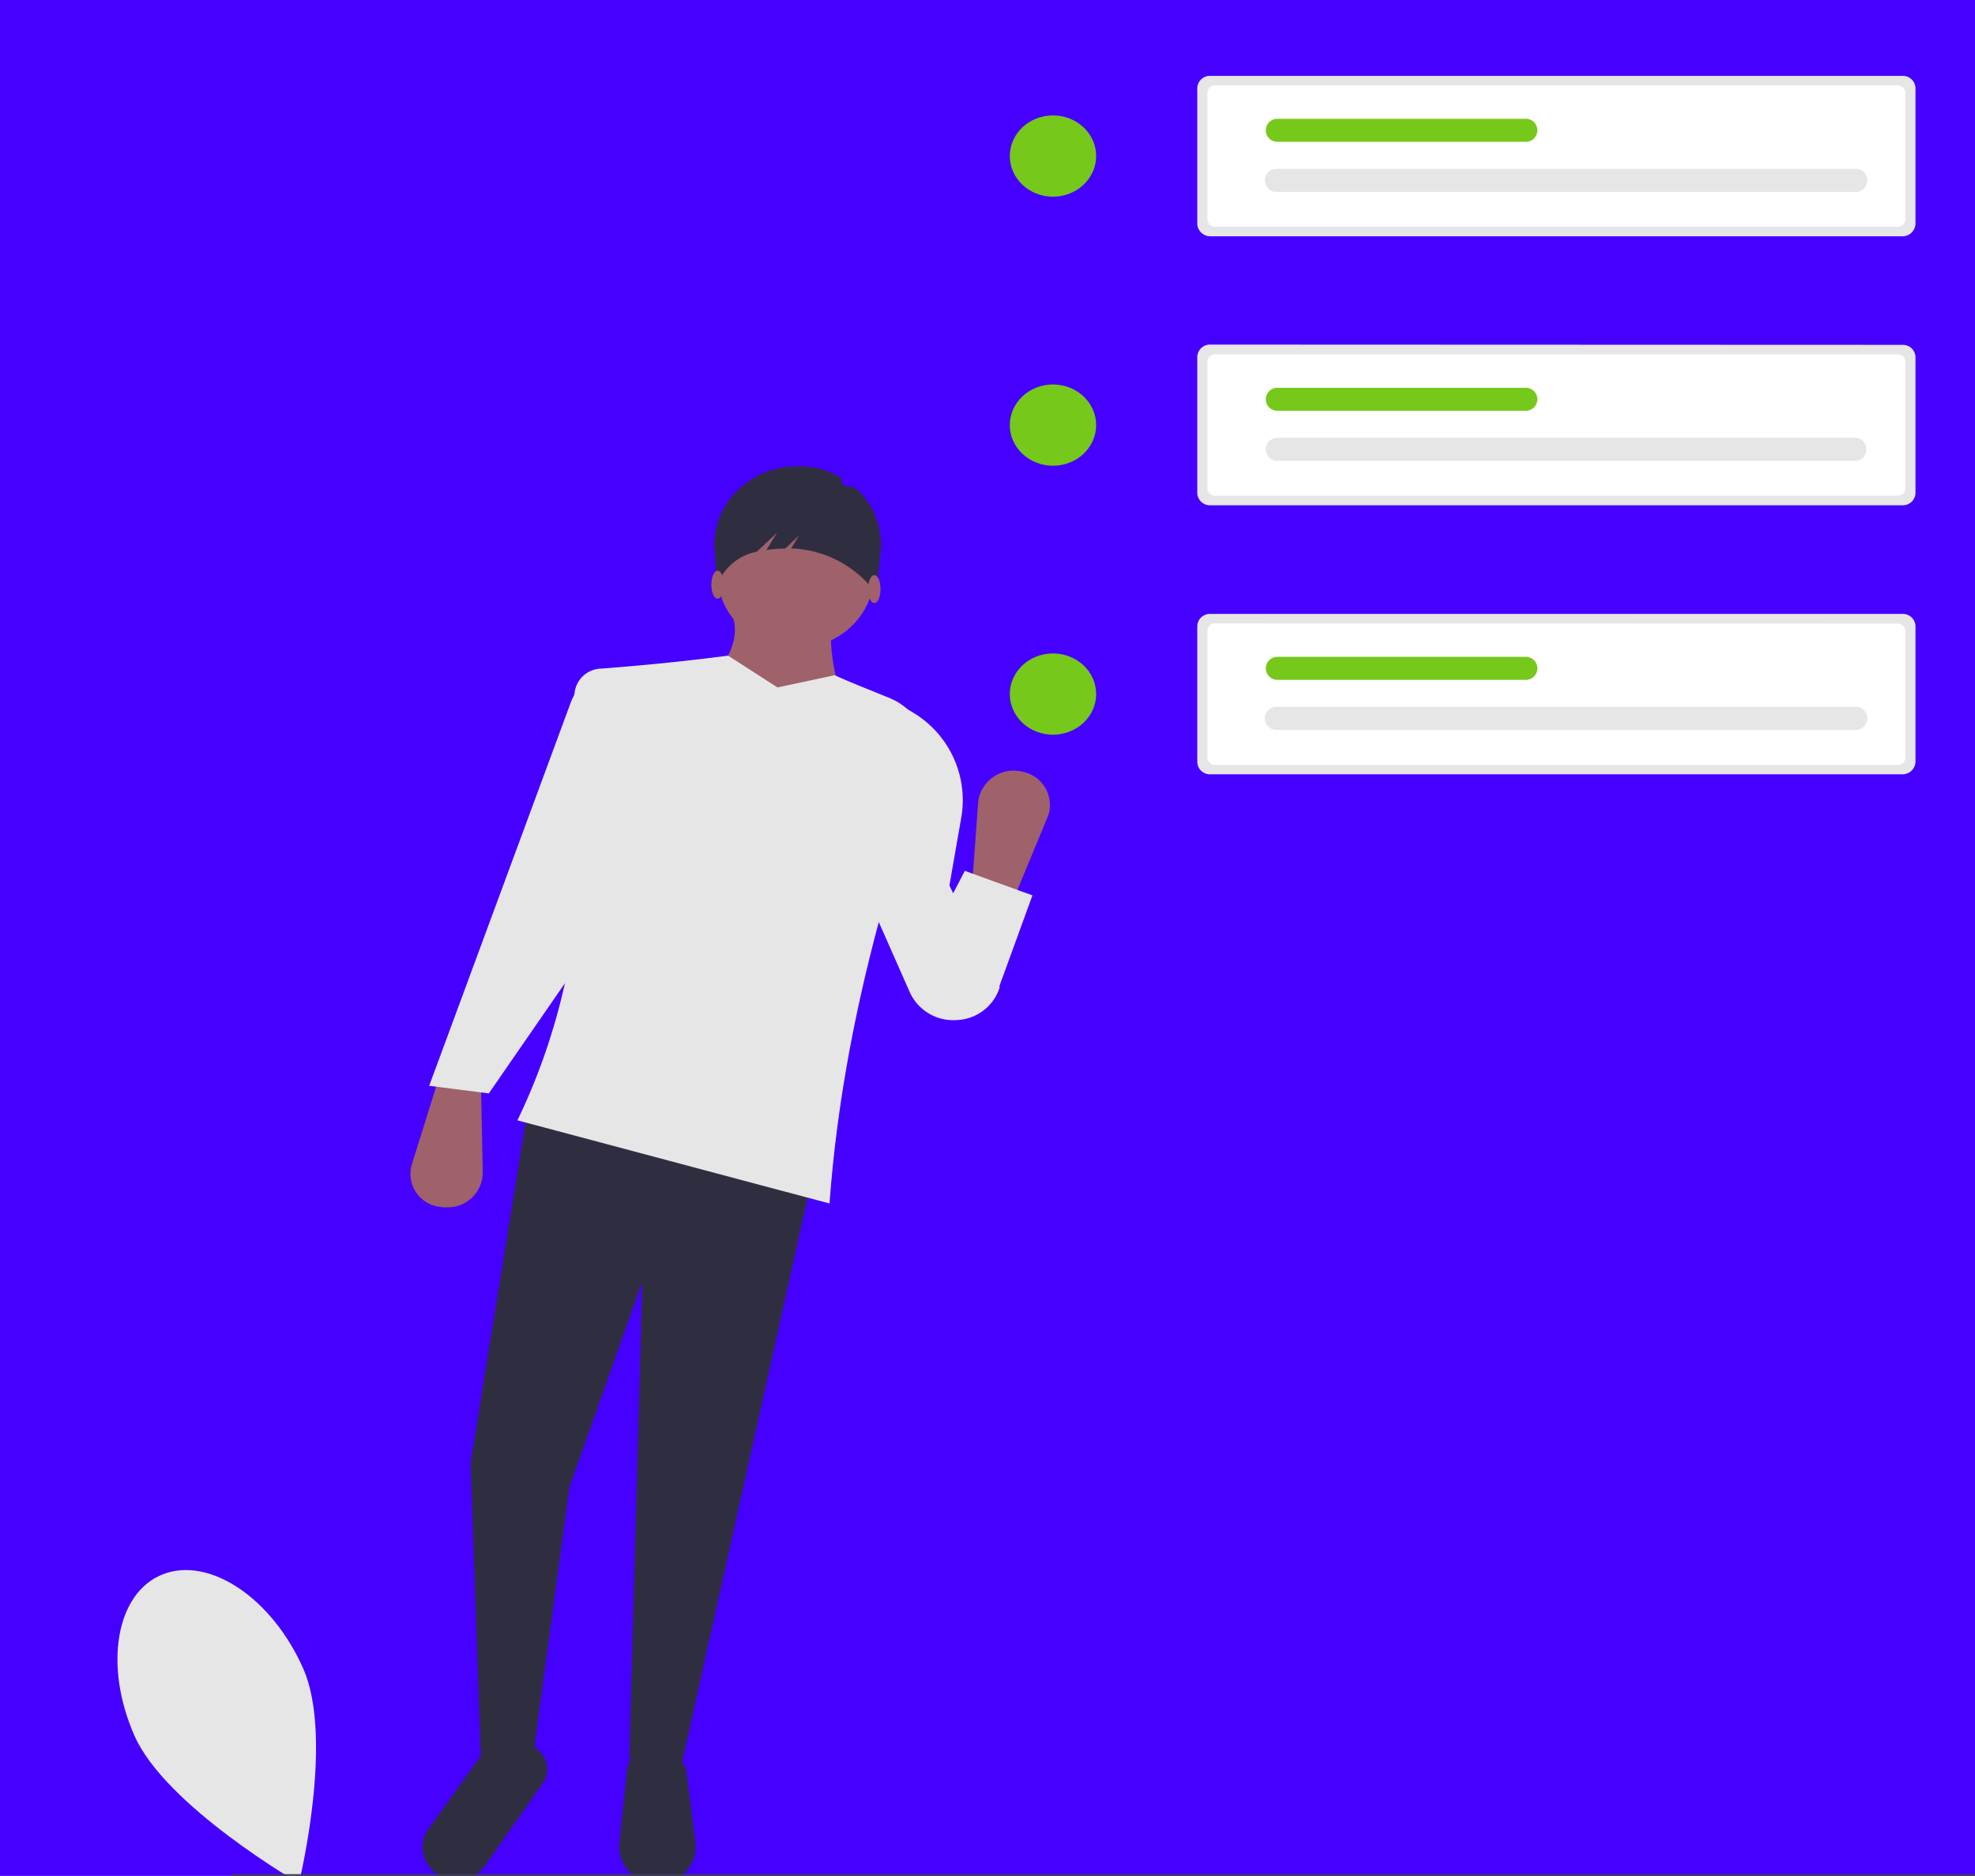 <svg id="f71115d1-abc3-47ac-8361-b6e087de44cd" xmlns="http://www.w3.org/2000/svg" viewBox="0 0 303.72 288.52"><defs><style>.cls-1{fill:#4600ff;}.cls-2{fill:#e6e6e6;}.cls-3{fill:#76c81b;}.cls-4{fill:#fff;}.cls-5{fill:#9f616a;}.cls-6{fill:#2f2e41;}.cls-7{fill:#3f3d56;}</style></defs><title>Artboard 2</title><rect class="cls-1" y="-451.26" width="719.18" height="739.78"/><path class="cls-2" d="M46.63,256.63c4.79,10.85-.66,33-.66,33S25.49,277.81,20.7,267,17.82,245,25,242.15,41.84,245.78,46.63,256.63Z"/><ellipse class="cls-3" cx="161.93" cy="106.75" rx="6.64" ry="6.25"/><ellipse class="cls-3" cx="161.93" cy="65.38" rx="6.64" ry="6.25"/><ellipse class="cls-3" cx="161.93" cy="24" rx="6.64" ry="6.25"/><path class="cls-2" d="M186.12,11.67a1.94,1.94,0,0,0-2,1.88v20.9a2,2,0,0,0,2,1.89H292.57a2,2,0,0,0,2-1.89V13.55a1.94,1.94,0,0,0-2-1.88Z"/><path class="cls-4" d="M186.84,13.13a1.13,1.13,0,0,0-1.16,1.09V33.78a1.13,1.13,0,0,0,1.16,1.09h105A1.13,1.13,0,0,0,293,33.78V14.22a1.13,1.13,0,0,0-1.16-1.09Z"/><path class="cls-2" d="M285.25,29.51a1.78,1.78,0,1,0,0-3.55H196.43a1.78,1.78,0,1,0,0,3.55Z"/><path class="cls-3" d="M234.65,21.81a1.77,1.77,0,1,0,0-3.54H196.43a1.77,1.77,0,1,0,0,3.54Z"/><path class="cls-2" d="M186.12,53a1.94,1.94,0,0,0-2,1.88V75.83a1.94,1.94,0,0,0,2,1.88H292.57a1.94,1.94,0,0,0,2-1.88V54.92a1.94,1.94,0,0,0-2-1.88Z"/><path class="cls-4" d="M186.84,54.51a1.13,1.13,0,0,0-1.16,1.09V75.15a1.12,1.12,0,0,0,1.16,1.09h105A1.12,1.12,0,0,0,293,75.15V55.6a1.13,1.13,0,0,0-1.16-1.09Z"/><path class="cls-2" d="M285.25,70.88a1.77,1.77,0,1,0,0-3.54H196.43a1.77,1.77,0,1,0,0,3.54Z"/><path class="cls-3" d="M234.65,63.18a1.77,1.77,0,1,0,0-3.54H196.43a1.77,1.77,0,1,0,0,3.54Z"/><path class="cls-2" d="M186.12,94.42a1.94,1.94,0,0,0-2,1.88v20.91a1.94,1.94,0,0,0,2,1.88H292.57a2,2,0,0,0,2-1.88V96.3a1.94,1.94,0,0,0-2-1.88Z"/><path class="cls-4" d="M186.84,95.88A1.13,1.13,0,0,0,185.68,97v19.56a1.13,1.13,0,0,0,1.16,1.09h105a1.13,1.13,0,0,0,1.16-1.09V97a1.13,1.13,0,0,0-1.16-1.09Z"/><path class="cls-2" d="M285.25,112.26a1.78,1.78,0,1,0,0-3.55H196.43a1.78,1.78,0,1,0,0,3.55Z"/><path class="cls-3" d="M234.65,104.56a1.77,1.77,0,1,0,0-3.54H196.43a1.77,1.77,0,1,0,0,3.54Z"/><path class="cls-5" d="M67.83,185.64h0A5.11,5.11,0,0,1,63.36,179l4.21-13.47,6.4,1.13.27,13.71a5.37,5.37,0,0,1-5.45,5.32A5.16,5.16,0,0,1,67.83,185.64Z"/><polygon class="cls-6" points="104.77 271.61 96.77 270.48 98.77 197.14 87.57 228.73 81.57 273.12 73.97 271.24 72.37 224.97 81.17 170.43 125.17 179.83 104.77 271.61"/><path class="cls-6" d="M101.1,289.67h0a5.71,5.71,0,0,1-5.88-5.53c0-.18,0-.36,0-.54l1.25-11.88a1.72,1.72,0,0,1,1-1.36c2.36-1.2,4.78-.91,7.27.65a1.79,1.79,0,0,1,.8,1.24l1.41,11.24a5.61,5.61,0,0,1-5.14,6.14C101.56,289.65,101.33,289.67,101.1,289.67Z"/><path class="cls-6" d="M68.44,288.78h0a4.91,4.91,0,0,1-3.15-6.39,5,5,0,0,1,.58-1.06L74.4,269.4c3.08-2.08,4.94-1.07,5.66,2.81l1.72-4.06,1.3,1.33a3.71,3.71,0,0,1,.22,5l-8.85,12.67A5.5,5.5,0,0,1,68.44,288.78Z"/><ellipse class="cls-5" cx="122.37" cy="88.43" rx="12" ry="11.28"/><path class="cls-5" d="M130,109.12l-20.4-3.76c2.63-5.27,4.73-7.06,2.4-12.79h16.4C126.92,98.51,128.32,104.09,130,109.12Z"/><path class="cls-2" d="M127.57,185.1l-48-12.79c9.61-19.9,11.63-41.74,8.78-64.84a4.23,4.23,0,0,1,3.89-4.63l.17,0c6.26-.48,12.78-1.11,19.56-2l7.6,4.89,8.8-1.88c2.82,1.29,5.67,2.36,8.23,3.43a9.49,9.49,0,0,1,5.6,11.9C134.38,141.39,129.14,163.4,127.57,185.1Z"/><path class="cls-2" d="M75.17,168.17,66,167l21.79-59c1.11-3,3.86-4.63,7.21-5.08l3.2.38-2.4,35Z"/><path class="cls-2" d="M147.24,156.88h0a7.35,7.35,0,0,1-7.3-4.2l-8.77-19.86,7.2-24.45,1.9,1.14.54.33a15.7,15.7,0,0,1,7,16L146,136.2l7.74,15.64A7.18,7.18,0,0,1,147.24,156.88Z"/><path class="cls-6" d="M123.29,71.71h0a13.34,13.34,0,0,1,5.82,1.61c.41.22.22,1,.6,1.29s1.51.13,1.93.52a11.58,11.58,0,0,1,3.79,9.67l-.67,6.26-1.58-1.62a16.87,16.87,0,0,0-11-5.07l-.53,0,1.21-2-2.11,2a21.35,21.35,0,0,0-2.88.22l1.62-2.66-3.1,2.92h0a8.19,8.19,0,0,0-5.8,4.44l-.34.72-.39-6c-.15-6.64,5.46-12.15,12.52-12.29A8.77,8.77,0,0,1,123.29,71.71Z"/><ellipse class="cls-5" cx="134.45" cy="90.61" rx="0.96" ry="2.15"/><ellipse class="cls-5" cx="110.35" cy="89.93" rx="0.96" ry="2.15"/><path class="cls-5" d="M157.24,118.69h0a5.22,5.22,0,0,1,4.08,6.32,5,5,0,0,1-.22.65l-5.41,13.08-6.27-1.63,1-13.69a5.45,5.45,0,0,1,5.91-4.87A6,6,0,0,1,157.24,118.69Z"/><polygon class="cls-2" points="149.97 156.14 139.97 150.12 148.37 133.94 158.77 137.71 153.57 152 149.97 156.14"/><polygon class="cls-7" points="342.39 290.36 35.62 290.36 35.62 288.25 342.77 288.25 342.39 290.36"/></svg>